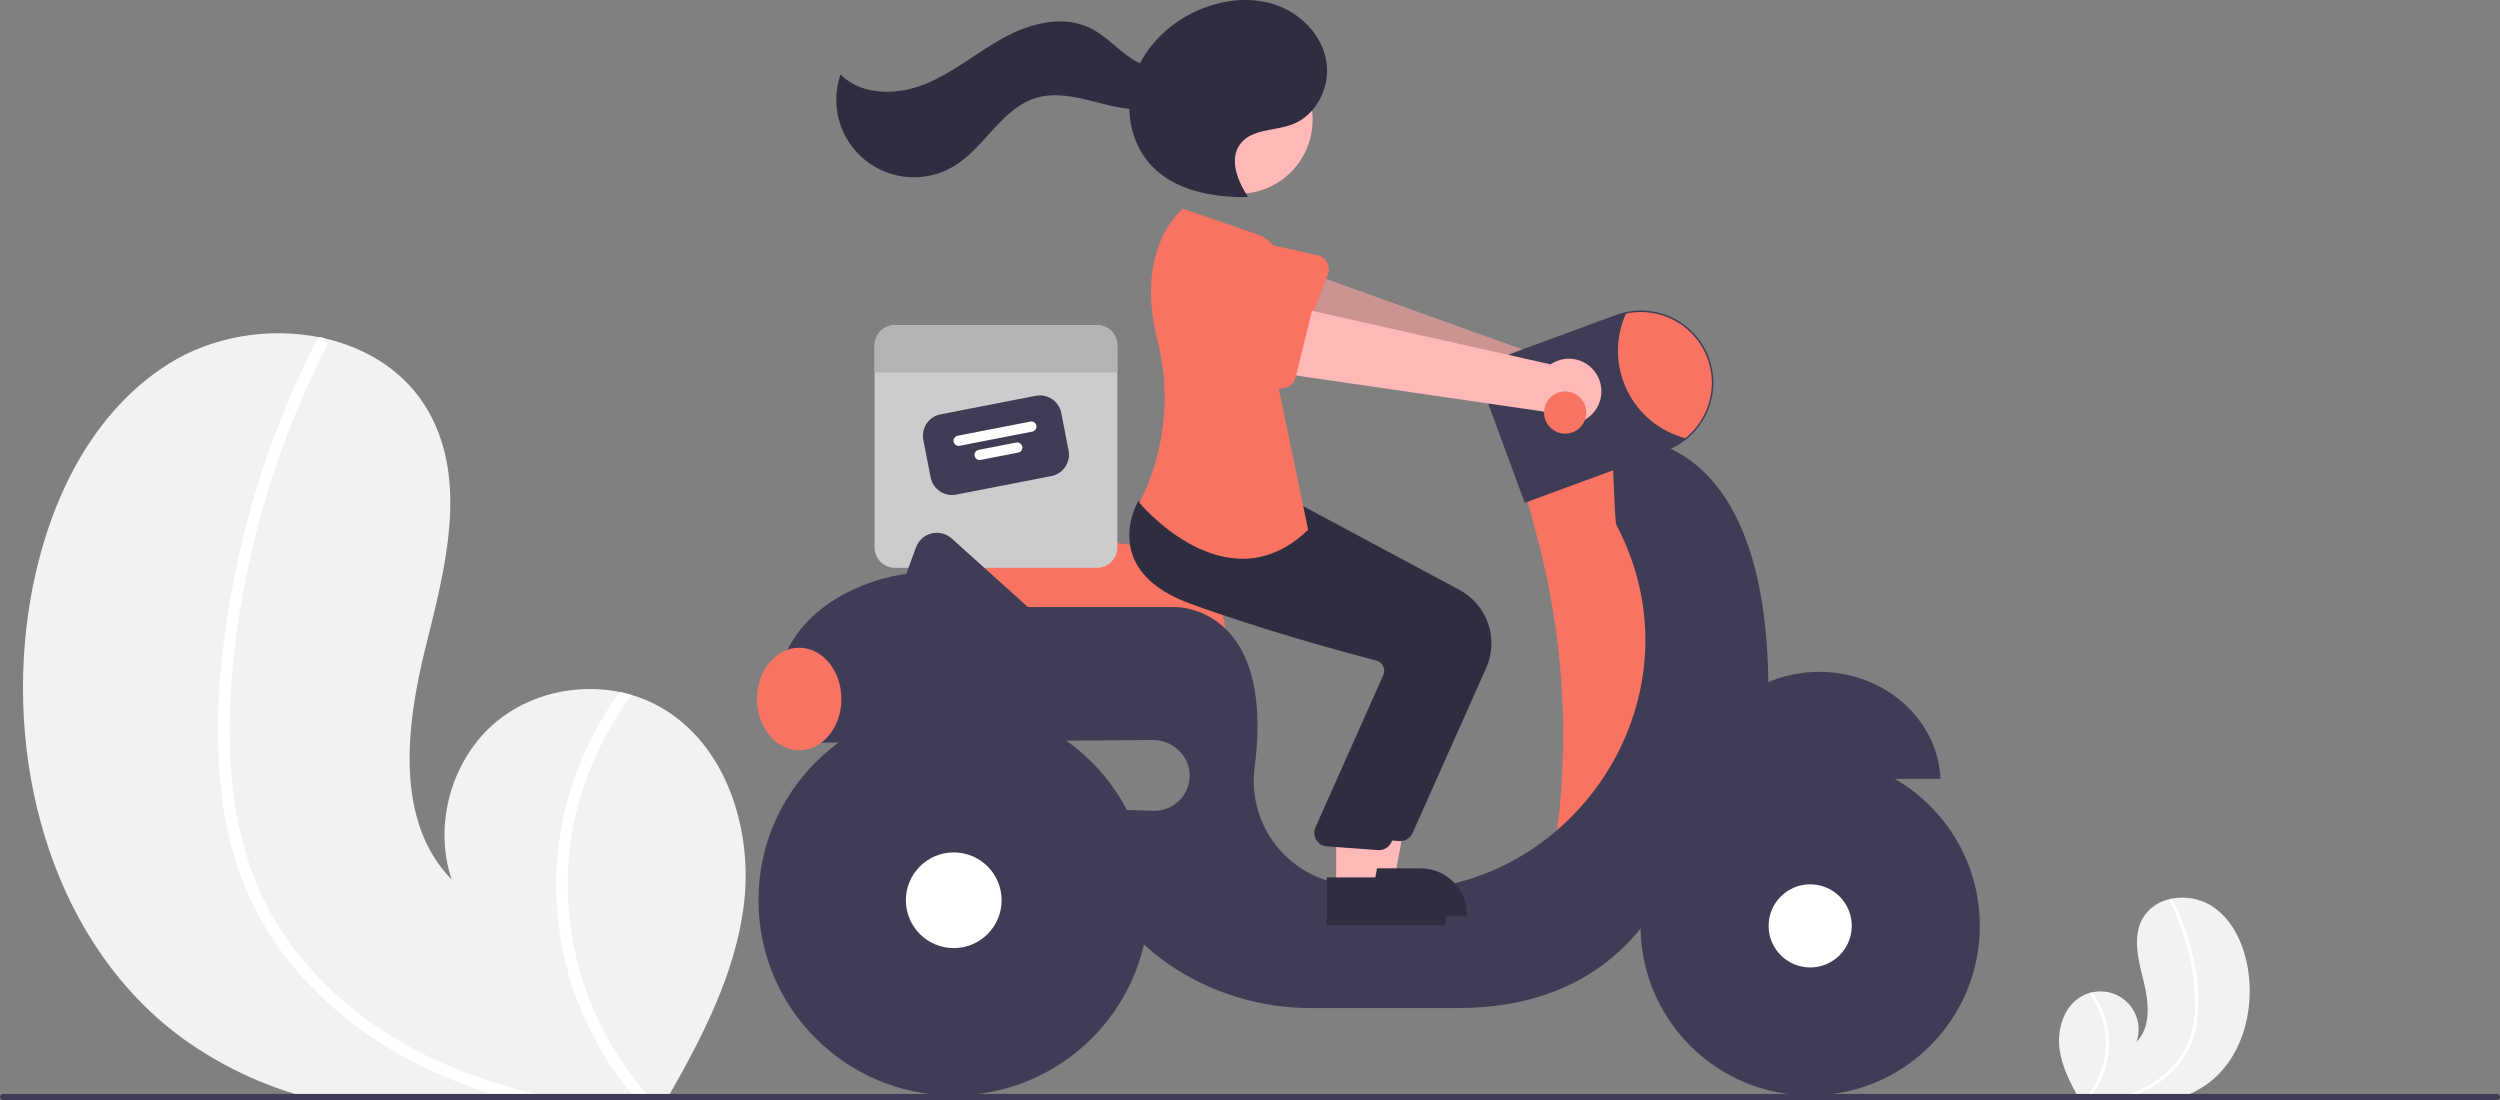<svg width="375" height="165" viewBox="0 0 375 165" fill="none" xmlns="http://www.w3.org/2000/svg">
<rect x="0" y="0" width="375" height="165" fill="#808080" stroke="none"/>
<g clip-path="url(#clip0_395_6917)">
<path d="M111.564 135.856C110.274 145.955 105.534 155.195 100.476 164.095C100.309 164.398 100.137 164.697 99.961 165H47.398C46.334 164.724 45.285 164.421 44.24 164.095C38.303 162.288 32.698 159.531 27.643 155.932C8.305 142.002 0.864 115.68 4.225 92.095C6.315 77.441 12.747 62.48 25.273 54.588C31.886 50.414 40.381 49.057 47.995 50.608C48.194 50.644 48.393 50.69 48.596 50.73C55.146 52.205 60.982 55.868 64.302 61.77C70.273 72.376 66.718 85.514 63.782 97.318C60.855 109.122 59.267 123.251 67.763 131.957C64.958 123.704 67.726 113.858 74.426 108.277C79.487 104.066 86.535 102.488 92.963 103.795C93.578 103.926 94.184 104.075 94.781 104.256C96.225 104.679 97.616 105.261 98.93 105.993C108.949 111.587 113.007 124.472 111.564 135.856Z" fill="#F2F2F2"/>
<path d="M80.397 164.095C81.853 164.435 83.314 164.733 84.784 165H76.837C75.796 164.72 74.76 164.421 73.734 164.095C71.476 163.39 69.254 162.58 67.066 161.667C58.29 157.985 50.207 152.459 44.091 145.105C41.1 141.542 38.657 137.553 36.844 133.269C34.878 128.427 33.629 123.325 33.135 118.123C32.027 107.449 33.157 96.482 35.27 85.998C37.45 75.132 40.969 64.579 45.746 54.579C46.321 53.381 46.915 52.19 47.529 51.006C47.571 50.909 47.635 50.822 47.716 50.753C47.796 50.684 47.892 50.635 47.995 50.608C48.203 50.568 48.42 50.612 48.596 50.73C48.808 50.852 48.965 51.05 49.035 51.284C49.105 51.518 49.082 51.77 48.972 51.988C44.046 61.592 40.312 71.762 37.853 82.271C35.446 92.524 34.08 103.252 34.546 113.794C34.989 123.645 37.563 133.332 43.403 141.387C48.736 148.741 56.101 154.539 64.248 158.487C69.404 160.954 74.821 162.835 80.397 164.095Z" fill="white"/>
<path d="M97.839 165H95.496C95.233 164.702 94.98 164.399 94.731 164.095C89.394 157.612 85.778 149.887 84.219 141.636C82.324 131.339 83.798 120.706 88.421 111.311C89.711 108.677 91.23 106.162 92.963 103.795C93.578 103.926 94.184 104.075 94.781 104.256C90.225 110.291 87.161 117.317 85.838 124.762C84.658 131.738 85.05 138.889 86.986 145.694C88.922 152.498 92.354 158.785 97.029 164.095C97.291 164.398 97.563 164.702 97.839 165Z" fill="white"/>
<path d="M308.925 157.308C309.265 159.974 310.516 162.412 311.851 164.761C311.895 164.841 311.94 164.92 311.987 165H325.859C326.14 164.927 326.417 164.847 326.693 164.761C328.26 164.284 329.739 163.557 331.073 162.607C336.176 158.93 338.14 151.984 337.253 145.759C336.702 141.892 335.004 137.943 331.698 135.86C329.903 134.767 327.762 134.392 325.702 134.81C325.649 134.819 325.597 134.831 325.543 134.842C324.686 135.008 323.873 135.353 323.159 135.855C322.444 136.357 321.844 137.005 321.398 137.756C319.822 140.555 320.76 144.022 321.535 147.138C322.308 150.253 322.727 153.982 320.485 156.279C320.813 155.318 320.88 154.287 320.678 153.292C320.476 152.297 320.013 151.373 319.335 150.617C318.658 149.86 317.792 149.297 316.825 148.986C315.858 148.675 314.825 148.627 313.834 148.847C313.671 148.881 313.511 148.921 313.354 148.969C312.973 149.08 312.606 149.234 312.259 149.427C309.615 150.903 308.544 154.304 308.925 157.308Z" fill="#F2F2F2"/>
<path d="M317.15 164.761C316.766 164.851 316.38 164.93 315.992 165H318.09C318.364 164.926 318.638 164.847 318.909 164.761C319.504 164.575 320.091 164.361 320.668 164.12C323.01 163.17 325.09 161.671 326.732 159.749C327.521 158.809 328.166 157.756 328.644 156.626C329.163 155.348 329.493 154.001 329.623 152.628C329.861 149.79 329.671 146.932 329.06 144.15C328.485 141.282 327.556 138.497 326.295 135.858C326.143 135.542 325.987 135.227 325.825 134.915C325.813 134.889 325.797 134.866 325.775 134.848C325.754 134.83 325.729 134.817 325.702 134.81C325.647 134.799 325.589 134.811 325.543 134.842C325.487 134.874 325.445 134.927 325.427 134.988C325.409 135.05 325.415 135.116 325.444 135.174C326.744 137.709 327.729 140.393 328.378 143.166C329.047 145.887 329.34 148.686 329.251 151.486C329.203 154.09 328.39 156.623 326.913 158.768C325.477 160.7 323.588 162.25 321.412 163.281C320.051 163.932 318.622 164.429 317.15 164.761Z" fill="white"/>
<path d="M312.547 165H313.165C313.235 164.921 313.301 164.841 313.367 164.761C314.776 163.05 315.73 161.011 316.142 158.834C316.641 156.116 316.253 153.31 315.032 150.831C314.692 150.135 314.291 149.472 313.834 148.847C313.672 148.881 313.511 148.921 313.354 148.969C314.556 150.561 315.365 152.416 315.714 154.38C316.026 156.221 315.922 158.109 315.411 159.905C314.9 161.701 313.995 163.36 312.761 164.761C312.691 164.841 312.62 164.921 312.547 165Z" fill="white"/>
<path d="M183.886 96.11H140.469L140.008 82.764C139.988 82.185 140.094 81.609 140.318 81.075C140.542 80.541 140.879 80.063 141.306 79.671C141.733 79.28 142.24 78.987 142.791 78.81C143.343 78.633 143.926 78.578 144.501 78.649L169.766 81.742H169.77C173.515 81.752 177.104 83.246 179.75 85.897C182.396 88.548 183.883 92.139 183.886 95.884V96.11Z" fill="#F97363"/>
<path d="M164.534 48.767H134.253C133.85 48.767 133.451 48.847 133.079 49.001C132.707 49.155 132.369 49.38 132.084 49.665C131.8 49.95 131.574 50.288 131.42 50.66C131.266 51.032 131.186 51.431 131.187 51.833V82.109C131.186 82.512 131.266 82.91 131.42 83.282C131.574 83.654 131.8 83.993 132.084 84.277C132.369 84.562 132.707 84.788 133.079 84.942C133.451 85.096 133.85 85.175 134.253 85.175H164.534C164.937 85.175 165.336 85.096 165.708 84.942C166.08 84.788 166.418 84.562 166.703 84.277C166.988 83.993 167.214 83.654 167.368 83.282C167.522 82.91 167.601 82.512 167.601 82.109V51.833C167.601 51.431 167.522 51.032 167.368 50.66C167.214 50.288 166.988 49.95 166.703 49.665C166.418 49.38 166.08 49.155 165.708 49.001C165.336 48.847 164.937 48.767 164.534 48.767Z" fill="#CCCCCC"/>
<path d="M157.714 71.406L143.417 74.19C142.569 74.354 141.691 74.175 140.974 73.693C140.258 73.21 139.763 72.463 139.596 71.615L138.497 65.973C138.333 65.125 138.512 64.246 138.995 63.53C139.478 62.814 140.225 62.319 141.073 62.153L155.37 59.369C156.218 59.205 157.097 59.384 157.813 59.867C158.529 60.349 159.025 61.096 159.191 61.944L160.29 67.586C160.454 68.434 160.275 69.313 159.792 70.029C159.309 70.745 158.562 71.24 157.714 71.406Z" fill="#3F3D56"/>
<path d="M154.854 64.74L143.943 66.865C143.743 66.904 143.537 66.862 143.368 66.748C143.199 66.634 143.083 66.459 143.044 66.259C143.005 66.059 143.047 65.853 143.161 65.684C143.274 65.515 143.45 65.399 143.65 65.36L154.561 63.236C154.76 63.197 154.967 63.239 155.136 63.352C155.304 63.466 155.421 63.642 155.46 63.842C155.499 64.041 155.457 64.248 155.343 64.416C155.229 64.585 155.054 64.701 154.854 64.74Z" fill="white"/>
<path d="M152.733 67.886L147.089 68.985C146.89 69.024 146.683 68.982 146.514 68.868C146.346 68.755 146.229 68.579 146.19 68.379C146.152 68.18 146.194 67.973 146.307 67.804C146.421 67.636 146.597 67.519 146.796 67.48L152.44 66.382C152.539 66.362 152.64 66.363 152.739 66.383C152.838 66.403 152.932 66.442 153.015 66.498C153.098 66.555 153.17 66.627 153.226 66.711C153.281 66.795 153.32 66.889 153.339 66.987C153.358 67.086 153.358 67.188 153.338 67.287C153.318 67.385 153.279 67.479 153.222 67.562C153.166 67.646 153.094 67.717 153.01 67.773C152.926 67.829 152.832 67.867 152.733 67.886Z" fill="white"/>
<path d="M167.601 51.833V55.857H131.187V51.833C131.186 51.431 131.266 51.032 131.42 50.66C131.574 50.288 131.8 49.95 132.084 49.665C132.369 49.38 132.707 49.155 133.079 49.001C133.451 48.847 133.85 48.767 134.253 48.767H164.534C164.937 48.767 165.336 48.847 165.708 49.001C166.08 49.155 166.418 49.38 166.703 49.665C166.988 49.95 167.214 50.288 167.368 50.66C167.522 51.032 167.601 51.431 167.601 51.833Z" fill="#B3B3B3"/>
<path d="M240.317 57.117C240.107 56.439 239.75 55.815 239.273 55.289C238.795 54.763 238.208 54.349 237.553 54.074C236.897 53.8 236.19 53.672 235.48 53.701C234.77 53.729 234.075 53.913 233.444 54.239L191.784 39.295L189.949 49.7L231.477 61.118C232.095 62.142 233.067 62.903 234.209 63.258C235.352 63.613 236.584 63.537 237.674 63.044C238.764 62.55 239.635 61.675 240.122 60.583C240.609 59.49 240.678 58.258 240.317 57.117Z" fill="#FFB8B8"/>
<path opacity="0.2" d="M240.317 57.117C240.107 56.439 239.75 55.815 239.273 55.289C238.795 54.763 238.208 54.349 237.553 54.074C236.897 53.8 236.19 53.672 235.48 53.701C234.77 53.729 234.075 53.913 233.444 54.239L191.784 39.295L189.949 49.7L231.477 61.118C232.095 62.142 233.067 62.903 234.209 63.258C235.352 63.613 236.584 63.537 237.674 63.044C238.764 62.55 239.635 61.675 240.122 60.583C240.609 59.49 240.678 58.258 240.317 57.117Z" fill="black"/>
<path d="M199.179 41.191L195.245 51.466C195.133 51.759 194.959 52.024 194.736 52.243C194.512 52.462 194.244 52.63 193.949 52.737C193.655 52.843 193.341 52.885 193.029 52.859C192.717 52.833 192.414 52.74 192.141 52.586L182.58 47.206C181.087 46.625 179.886 45.475 179.239 44.01C178.593 42.545 178.554 40.883 179.131 39.389C179.708 37.895 180.854 36.69 182.318 36.04C183.782 35.389 185.444 35.345 186.94 35.918L197.616 38.285C197.922 38.353 198.209 38.486 198.459 38.675C198.709 38.864 198.915 39.105 199.063 39.38C199.211 39.656 199.298 39.961 199.318 40.273C199.338 40.585 199.291 40.898 199.179 41.191Z" fill="#F97363"/>
<path d="M243.596 66.632L228.668 73.416L230.628 80.793C234.413 95.038 235.417 109.879 233.587 124.504L244.501 126.783L253.548 103.718L250.381 77.486L243.596 66.632Z" fill="#F97363"/>
<path d="M272.886 100.778C263.078 100.778 255.085 107.907 254.697 116.834H291.075C290.687 107.907 282.694 100.778 272.886 100.778Z" fill="#3F3D56"/>
<path d="M265.251 102.317C264.741 62.02 241.787 65.728 241.787 65.728C241.787 65.728 242.216 78.27 242.422 78.66C257.049 106.33 232.909 138.768 202.181 132.801C201.602 132.688 201.045 132.574 200.511 132.458C196.618 131.646 193.18 129.381 190.898 126.124C188.615 122.867 187.659 118.864 188.224 114.927C191.251 90.624 176.196 91.054 176.196 91.054H154.181L142.749 80.767C142.345 80.404 141.859 80.145 141.332 80.014C140.806 79.882 140.255 79.881 139.728 80.011C139.201 80.142 138.714 80.399 138.309 80.761C137.905 81.123 137.595 81.579 137.407 82.088L135.936 86.079C135.936 86.079 114.223 88.341 116.033 109.597H122.746C122.73 110.201 122.754 110.806 122.818 111.406L172.917 110.999C175.853 110.975 178.445 113.354 178.457 116.291C178.46 117.005 178.319 117.713 178.042 118.372C177.765 119.031 177.358 119.628 176.845 120.126C176.332 120.624 175.724 121.013 175.057 121.271C174.391 121.529 173.678 121.649 172.964 121.625L164.887 121.356C162.399 132.437 168.506 139.899 175.235 144.591C181.57 148.945 189.087 151.254 196.774 151.206H218.717C247.215 151.206 252.191 127.236 252.191 127.236C267.119 120.904 265.251 102.317 265.251 102.317Z" fill="#3F3D56"/>
<path d="M271.529 164.322C285.582 164.322 296.974 152.932 296.974 138.882C296.974 124.832 285.582 113.442 271.529 113.442C257.476 113.442 246.084 124.832 246.084 138.882C246.084 152.932 257.476 164.322 271.529 164.322Z" fill="#3F3D56"/>
<path d="M271.529 145.117C274.973 145.117 277.765 142.325 277.765 138.882C277.765 135.438 274.973 132.646 271.529 132.646C268.085 132.646 265.292 135.438 265.292 138.882C265.292 142.325 268.085 145.117 271.529 145.117Z" fill="white"/>
<path d="M143.061 164.322C159.237 164.322 172.351 151.211 172.351 135.037C172.351 118.864 159.237 105.753 143.061 105.753C126.884 105.753 113.771 118.864 113.771 135.037C113.771 151.211 126.884 164.322 143.061 164.322Z" fill="#3F3D56"/>
<path d="M143.061 142.215C147.025 142.215 150.24 139.001 150.24 135.037C150.24 131.073 147.025 127.86 143.061 127.86C139.096 127.86 135.882 131.073 135.882 135.037C135.882 139.001 139.096 142.215 143.061 142.215Z" fill="white"/>
<path d="M228.711 75.421L223.34 60.835C223.06 60.075 222.933 59.267 222.965 58.458C222.997 57.648 223.189 56.853 223.528 56.118C223.868 55.383 224.349 54.721 224.945 54.172C225.54 53.622 226.238 53.196 226.998 52.916L242.396 47.248C243.734 46.756 245.155 46.531 246.58 46.588C248.004 46.645 249.404 46.982 250.698 47.579C251.992 48.177 253.156 49.023 254.123 50.071C255.09 51.118 255.841 52.345 256.334 53.683C256.778 54.883 257.005 56.153 257.004 57.433C256.998 59.058 256.63 60.662 255.927 62.127C255.224 63.592 254.203 64.883 252.938 65.904C252.025 66.637 250.998 67.215 249.898 67.618L228.711 75.421Z" fill="#3F3D56"/>
<path d="M256.778 57.433C256.776 59.025 256.418 60.597 255.729 62.032C255.04 63.468 254.038 64.73 252.797 65.727C250.892 65.225 249.12 64.314 247.603 63.058C246.086 61.801 244.861 60.23 244.013 58.452C243.165 56.675 242.714 54.734 242.692 52.765C242.67 50.795 243.078 48.845 243.886 47.049C245.437 46.712 247.045 46.726 248.59 47.091C250.135 47.456 251.579 48.162 252.816 49.158C254.052 50.154 255.05 51.414 255.735 52.846C256.421 54.278 256.777 55.845 256.778 57.433Z" fill="#F97363"/>
<path d="M119.878 112.537C123.375 112.537 126.211 109.095 126.211 104.849C126.211 100.602 123.375 97.16 119.878 97.16C116.38 97.16 113.545 100.602 113.545 104.849C113.545 109.095 116.38 112.537 119.878 112.537Z" fill="#F97363"/>
<path d="M203.591 132.064H209.137L211.775 117.683L203.59 117.684L203.591 132.064Z" fill="#FFB8B8"/>
<path d="M202.176 130.254L213.098 130.253H213.098C214.012 130.253 214.917 130.433 215.762 130.783C216.606 131.133 217.373 131.645 218.02 132.292C218.666 132.938 219.179 133.705 219.529 134.549C219.878 135.393 220.058 136.298 220.058 137.212V137.438L202.177 137.439L202.176 130.254Z" fill="#2F2E41"/>
<path d="M210.027 126.162C209.963 126.162 209.898 126.159 209.833 126.152L202.158 125.594C201.848 125.565 201.548 125.465 201.282 125.302C201.016 125.14 200.792 124.918 200.625 124.654C200.459 124.391 200.355 124.093 200.322 123.783C200.289 123.473 200.328 123.16 200.435 122.867L210.706 99.795C210.78 99.589 210.81 99.37 210.794 99.153C210.779 98.935 210.719 98.722 210.617 98.529C210.516 98.333 210.375 98.161 210.202 98.024C210.03 97.887 209.831 97.788 209.617 97.733C204.787 96.471 192.395 93.11 181.668 89.177C177.072 87.492 174.177 85.057 173.065 81.94C171.598 77.83 173.768 74.082 173.861 73.925L173.934 73.802L184.028 74.719L194.971 75.65L218.952 88.507C220.961 89.593 222.487 91.396 223.227 93.558C223.966 95.719 223.864 98.079 222.941 100.168L211.885 124.956C211.725 125.315 211.464 125.62 211.135 125.834C210.805 126.048 210.42 126.162 210.027 126.162Z" fill="#2F2E41"/>
<path d="M185.783 29.072C191.919 29.072 196.893 24.099 196.893 17.964C196.893 11.829 191.919 6.856 185.783 6.856C179.647 6.856 174.673 11.829 174.673 17.964C174.673 24.099 179.647 29.072 185.783 29.072Z" fill="#FFB8B8"/>
<path d="M200.424 133.421H205.97L208.609 119.04L200.423 119.041L200.424 133.421Z" fill="#FFB8B8"/>
<path d="M199.01 131.611L209.931 131.61H209.932C210.846 131.61 211.751 131.79 212.595 132.14C213.44 132.49 214.207 133.002 214.853 133.648C215.5 134.294 216.012 135.062 216.362 135.906C216.712 136.75 216.892 137.655 216.892 138.569V138.795L199.01 138.796L199.01 131.611Z" fill="#2F2E41"/>
<path d="M206.861 127.519C206.797 127.519 206.732 127.516 206.667 127.509L198.992 126.951C198.682 126.922 198.382 126.822 198.116 126.659C197.85 126.496 197.626 126.275 197.459 126.011C197.293 125.748 197.189 125.45 197.156 125.14C197.123 124.83 197.162 124.516 197.269 124.224L207.54 101.152C207.614 100.946 207.643 100.727 207.628 100.509C207.613 100.292 207.553 100.079 207.451 99.886C207.35 99.69 207.209 99.518 207.036 99.381C206.864 99.244 206.665 99.144 206.451 99.09C201.621 97.828 189.229 94.466 178.502 90.534C173.906 88.849 171.011 86.414 169.899 83.297C168.432 79.187 170.602 75.439 170.695 75.282L170.768 75.159L180.862 76.076L191.805 77.007L215.786 89.863C217.795 90.95 219.321 92.753 220.061 94.914C220.8 97.075 220.698 99.436 219.775 101.525L208.719 126.312C208.559 126.671 208.298 126.976 207.969 127.19C207.639 127.404 207.254 127.518 206.861 127.519Z" fill="#2F2E41"/>
<path d="M189.21 35.371L177.449 31.301C177.449 31.301 170.065 36.972 173.612 51.041C175.464 58.302 174.925 65.966 172.074 72.895C171.731 73.752 171.335 74.588 170.89 75.397C170.89 75.397 184.008 91.226 196.221 79.467L191.472 56.628C191.472 56.628 198.935 41.477 189.21 35.371Z" fill="#F97363"/>
<path d="M187.163 29.45C185.581 27.084 184.333 23.802 186.074 21.551C187.793 19.328 191.182 19.656 193.814 18.672C197.48 17.302 199.606 12.997 198.943 9.14C198.28 5.284 195.184 2.088 191.496 0.78C187.807 -0.528 183.648 -0.103 180.036 1.403C175.59 3.257 171.776 6.844 170.176 11.388C168.577 15.931 169.432 21.386 172.75 24.879C176.307 28.623 181.89 29.62 187.055 29.56" fill="#2F2E41"/>
<path d="M176.828 9.264C174.835 10.886 171.795 10.166 169.656 8.742C167.518 7.319 165.782 5.292 163.468 4.176C159.388 2.209 154.455 3.517 150.485 5.696C146.514 7.875 142.994 10.886 138.8 12.596C134.605 14.306 129.253 14.39 126.077 11.162C125.296 13.425 125.232 15.875 125.894 18.177C126.557 20.479 127.914 22.52 129.779 24.022C131.645 25.524 133.929 26.415 136.319 26.571C138.709 26.728 141.09 26.143 143.136 24.898C147.731 22.099 150.27 16.23 155.424 14.686C158.277 13.831 161.339 14.519 164.222 15.265C167.105 16.011 170.111 16.816 173.02 16.182C175.929 15.547 178.65 12.933 178.28 9.979L176.828 9.264Z" fill="#2F2E41"/>
<path d="M239.764 56.665C239.472 56.018 239.041 55.442 238.502 54.979C237.963 54.516 237.329 54.177 236.645 53.986C235.961 53.794 235.243 53.755 234.542 53.871C233.842 53.987 233.175 54.255 232.588 54.656L189.403 44.965L188.866 55.518L231.485 61.725C232.225 62.665 233.284 63.301 234.461 63.512C235.638 63.723 236.852 63.495 237.872 62.872C238.893 62.248 239.649 61.272 239.998 60.128C240.346 58.984 240.263 57.752 239.764 56.665Z" fill="#FFB8B8"/>
<path d="M196.975 45.935L194.339 56.617C194.264 56.921 194.124 57.205 193.929 57.45C193.735 57.696 193.489 57.896 193.21 58.038C192.931 58.179 192.624 58.259 192.312 58.272C191.999 58.285 191.687 58.23 191.397 58.111L181.245 53.952C179.691 53.56 178.356 52.568 177.532 51.193C176.709 49.818 176.465 48.173 176.853 46.618C177.242 45.064 178.231 43.727 179.604 42.901C180.978 42.075 182.623 41.827 184.178 42.212L195.065 43.244C195.377 43.274 195.679 43.37 195.95 43.527C196.221 43.684 196.455 43.897 196.636 44.153C196.817 44.408 196.941 44.699 197 45.007C197.058 45.314 197.05 45.631 196.975 45.935V45.935Z" fill="#F97363"/>
<path d="M234.775 65.049C236.524 65.049 237.942 63.632 237.942 61.883C237.942 60.135 236.524 58.717 234.775 58.717C233.027 58.717 231.609 60.135 231.609 61.883C231.609 63.632 233.027 65.049 234.775 65.049Z" fill="#F97363"/>
<path d="M375 164.548C375 164.668 374.952 164.782 374.867 164.867C374.782 164.952 374.668 165 374.548 165H0.452C0.332 165 0.217 164.952 0.132 164.868C0.048 164.783 0 164.668 0 164.548C0 164.428 0.048 164.313 0.132 164.228C0.217 164.143 0.332 164.095 0.452 164.095H374.548C374.668 164.096 374.782 164.144 374.867 164.228C374.952 164.313 375 164.428 375 164.548Z" fill="#3F3D56"/>
</g>
<defs>
<clipPath id="clip0_395_6917">
<rect width="375" height="165" fill="white"/>
</clipPath>
</defs>
</svg>
